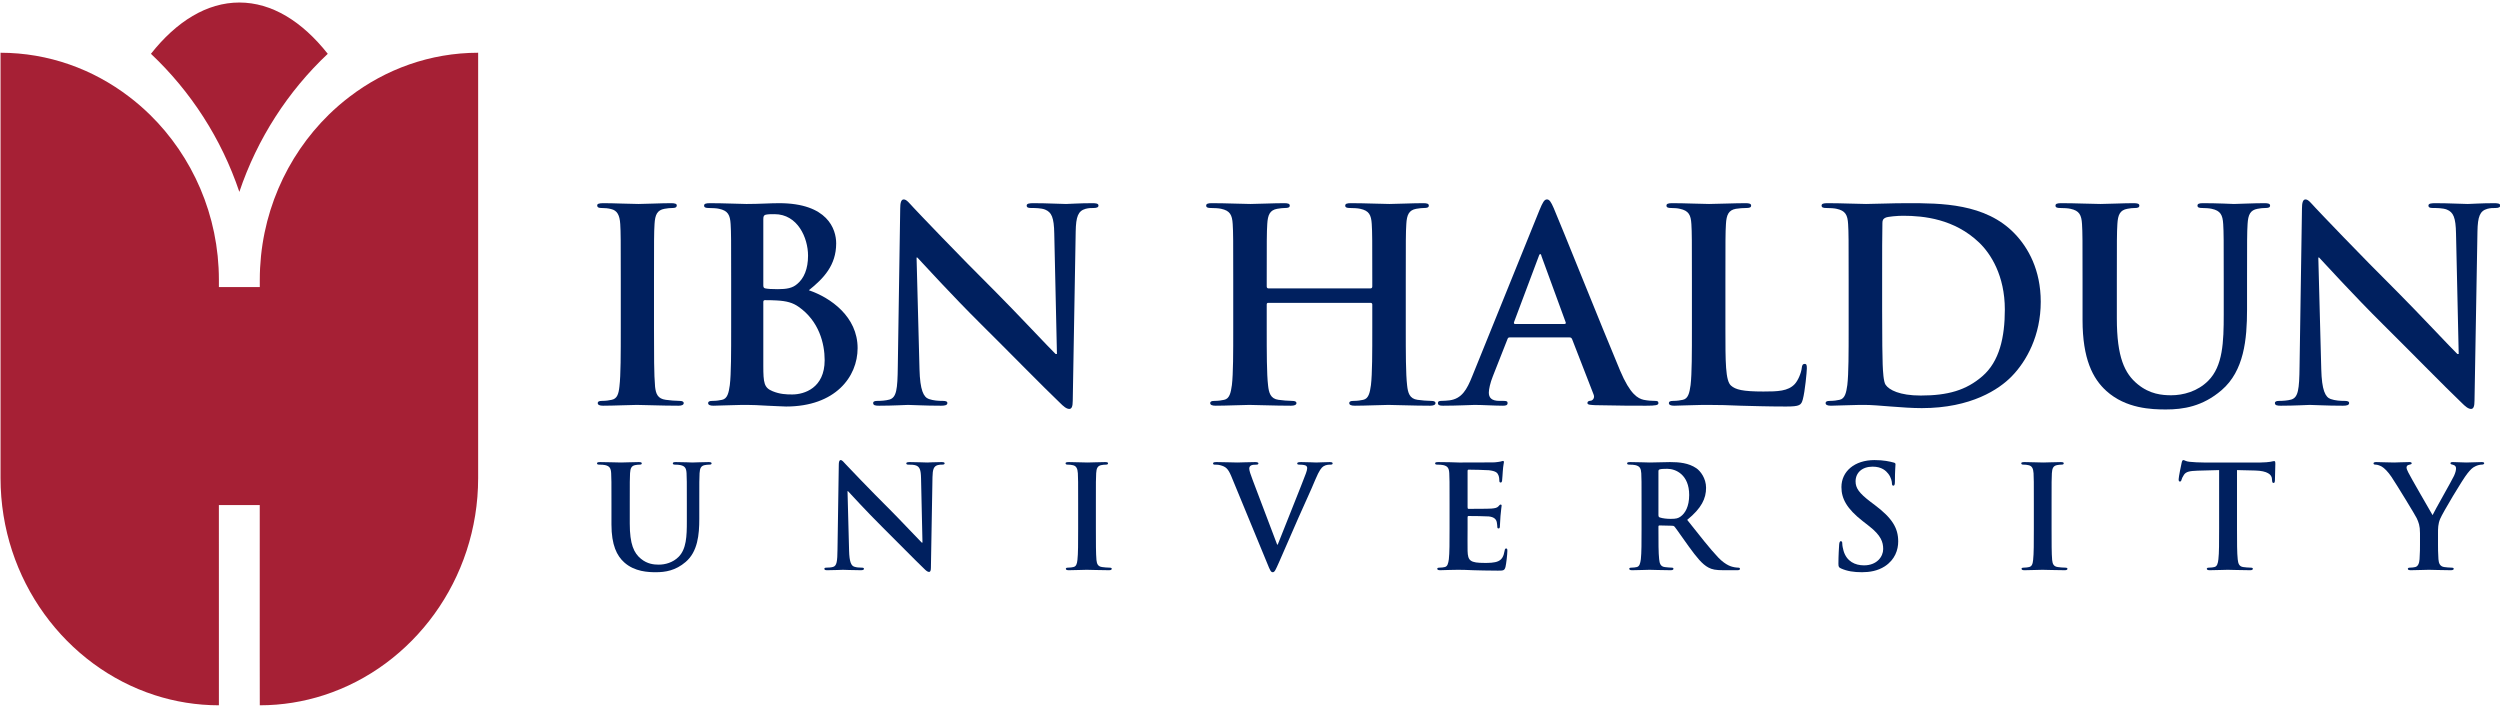 <?xml version="1.0" encoding="UTF-8"?>
<svg width="520px" height="147px" viewBox="0 0 520 147" version="1.1" xmlns="http://www.w3.org/2000/svg" xmlns:xlink="http://www.w3.org/1999/xlink">
    <!-- Generator: Sketch 59 (86127) - https://sketch.com -->
    <title>Group 2</title>
    <desc>Created with Sketch.</desc>
    <g id="Page-1" stroke="none" stroke-width="1" fill="none" fill-rule="evenodd">
        <g id="ihu-logo" transform="translate(-1045, -566)">
            <g id="Group-2" transform="translate(1045.112, 566.525)">
                <path d="M49.672,39.386 C53.408,28.28 59.812,18.433 68.061,10.667 C62.741,3.927 56.427,0 49.672,0 C42.917,0 36.602,3.927 31.282,10.667 C39.532,18.433 45.935,28.28 49.672,39.386" id="Fill-509" fill="#A62035"></path>
                <path d="M72.587,19.604 C71.065,20.76 69.619,22.016 68.252,23.35 C59.448,31.987 53.924,44.214 53.924,57.709 L53.924,59.189 L45.418,59.189 C45.419,58.661 45.419,58.165 45.419,57.709 C45.419,44.214 39.895,31.987 31.091,23.35 C29.724,22.016 28.278,20.76 26.756,19.604 C19.241,13.857 9.983,10.456 1.13686838e-13,10.445 L1.13686838e-13,98.912 C1.13686838e-13,120.065 13.562,138.084 32.069,144.064 C36.293,145.432 40.784,146.176 45.419,146.176 L45.419,145.854 C45.419,139.532 45.416,122.349 45.415,104.527 L53.916,104.527 C53.914,117.197 53.913,129.134 53.913,135.405 C53.913,140.774 53.913,144.731 53.924,145.854 L53.924,146.176 C58.56,146.176 63.05,145.432 67.274,144.064 C85.781,138.084 99.343,120.065 99.343,98.912 L99.343,10.445 C89.36,10.456 80.102,13.857 72.587,19.604" id="Fill-510" fill="#A62035"></path>
                <path d="M129.01,57.895 C129.01,49.426 129.01,47.865 128.898,46.081 C128.786,44.187 128.229,43.239 127.003,42.961 C126.39,42.794 125.665,42.738 124.997,42.738 C124.439,42.738 124.106,42.626 124.106,42.181 C124.106,41.847 124.551,41.735 125.444,41.735 C127.561,41.735 131.071,41.902 132.687,41.902 C134.08,41.902 137.368,41.735 139.486,41.735 C140.21,41.735 140.656,41.847 140.656,42.181 C140.656,42.626 140.323,42.738 139.764,42.738 C139.206,42.738 138.761,42.794 138.092,42.906 C136.587,43.184 136.143,44.132 136.031,46.081 C135.919,47.865 135.919,49.426 135.919,57.895 L135.919,67.703 C135.919,73.108 135.919,77.511 136.143,79.907 C136.31,81.411 136.699,82.415 138.371,82.637 C139.152,82.749 140.377,82.86 141.213,82.86 C141.826,82.86 142.105,83.028 142.105,83.307 C142.105,83.696 141.658,83.863 141.045,83.863 C137.368,83.863 133.858,83.696 132.353,83.696 C131.071,83.696 127.561,83.863 125.331,83.863 C124.607,83.863 124.217,83.696 124.217,83.307 C124.217,83.028 124.439,82.86 125.109,82.86 C125.945,82.86 126.613,82.749 127.114,82.637 C128.229,82.415 128.564,81.467 128.73,79.852 C129.01,77.511 129.01,73.108 129.01,67.703 L129.01,57.895 Z" id="Fill-511" fill="#00205F"></path>
                <path d="M166.012,63.301 C164.841,62.466 163.56,62.075 161.386,61.965 C160.383,61.908 159.825,61.908 158.991,61.908 C158.768,61.908 158.656,62.02 158.656,62.298 L158.656,75.505 C158.656,79.183 158.823,80.131 160.607,80.855 C162.111,81.468 163.392,81.523 164.674,81.523 C167.182,81.523 171.417,80.186 171.417,74.39 C171.417,70.935 170.246,66.255 166.012,63.301 L166.012,63.301 Z M158.656,58.843 C158.656,59.29 158.823,59.401 159.046,59.456 C159.547,59.568 160.383,59.623 161.664,59.623 C163.503,59.623 164.73,59.401 165.677,58.565 C167.126,57.394 167.962,55.388 167.962,52.658 C167.962,48.924 165.788,44.021 160.996,44.021 C160.216,44.021 159.715,44.021 159.158,44.133 C158.768,44.243 158.656,44.466 158.656,45.079 L158.656,58.843 Z M151.969,57.896 C151.969,49.426 151.969,47.865 151.858,46.082 C151.746,44.188 151.3,43.296 149.461,42.906 C149.016,42.795 148.068,42.739 147.288,42.739 C146.675,42.739 146.34,42.627 146.34,42.237 C146.34,41.847 146.731,41.736 147.567,41.736 C150.52,41.736 154.031,41.903 155.145,41.903 C157.876,41.903 160.048,41.736 161.944,41.736 C172.031,41.736 173.813,47.141 173.813,50.094 C173.813,54.664 171.195,57.394 168.129,59.846 C172.699,61.407 178.271,65.363 178.271,71.883 C178.271,77.845 173.646,84.031 163.392,84.031 C162.724,84.031 161.108,83.92 159.492,83.863 C157.82,83.752 156.149,83.697 155.313,83.697 C154.699,83.697 153.474,83.697 152.136,83.752 C150.855,83.752 149.406,83.863 148.291,83.863 C147.567,83.863 147.177,83.697 147.177,83.307 C147.177,83.029 147.399,82.861 148.068,82.861 C148.905,82.861 149.573,82.749 150.074,82.638 C151.188,82.416 151.466,81.19 151.69,79.572 C151.969,77.232 151.969,72.831 151.969,67.704 L151.969,57.896 Z" id="Fill-512" fill="#00205F"></path>
                <path d="M191.145,76.285 C191.257,80.632 191.982,82.081 193.096,82.471 C194.043,82.805 195.102,82.861 195.993,82.861 C196.606,82.861 196.941,82.972 196.941,83.306 C196.941,83.751 196.439,83.864 195.66,83.864 C192.037,83.864 189.808,83.697 188.749,83.697 C188.247,83.697 185.628,83.864 182.731,83.864 C182.006,83.864 181.505,83.808 181.505,83.306 C181.505,82.972 181.838,82.861 182.397,82.861 C183.122,82.861 184.124,82.805 184.904,82.582 C186.353,82.136 186.576,80.519 186.631,75.672 L187.132,42.849 C187.132,41.736 187.3,40.956 187.857,40.956 C188.47,40.956 188.971,41.681 189.919,42.682 C190.587,43.407 199.058,52.324 207.194,60.404 C210.983,64.194 218.506,72.218 219.454,73.109 L219.732,73.109 L219.175,48.089 C219.12,44.688 218.618,43.63 217.28,43.072 C216.445,42.739 215.108,42.739 214.327,42.739 C213.659,42.739 213.435,42.572 213.435,42.236 C213.435,41.791 214.048,41.736 214.884,41.736 C217.783,41.736 220.457,41.903 221.627,41.903 C222.241,41.903 224.358,41.736 227.088,41.736 C227.813,41.736 228.371,41.791 228.371,42.236 C228.371,42.572 228.036,42.739 227.367,42.739 C226.81,42.739 226.364,42.739 225.696,42.907 C224.135,43.35 223.69,44.522 223.633,47.642 L223.02,82.805 C223.02,84.031 222.797,84.532 222.295,84.532 C221.683,84.532 221.014,83.919 220.402,83.306 C216.89,79.963 209.757,72.663 203.962,66.924 C197.888,60.906 191.702,54.106 190.699,53.047 L190.533,53.047 L191.145,76.285 Z" id="Fill-513" fill="#00205F"></path>
                <path d="M284.988,59.456 C285.156,59.456 285.323,59.345 285.323,59.066 L285.323,57.895 C285.323,49.426 285.323,47.865 285.212,46.081 C285.099,44.187 284.655,43.296 282.816,42.906 C282.37,42.794 281.422,42.738 280.642,42.738 C280.029,42.738 279.694,42.626 279.694,42.237 C279.694,41.847 280.084,41.735 280.865,41.735 C283.874,41.735 287.385,41.902 288.889,41.902 C290.227,41.902 293.737,41.735 295.911,41.735 C296.69,41.735 297.082,41.847 297.082,42.237 C297.082,42.626 296.747,42.738 296.078,42.738 C295.633,42.738 295.131,42.794 294.462,42.906 C292.958,43.185 292.511,44.132 292.401,46.081 C292.289,47.865 292.289,49.426 292.289,57.895 L292.289,67.704 C292.289,72.831 292.289,77.232 292.567,79.629 C292.734,81.189 293.069,82.415 294.741,82.638 C295.521,82.749 296.747,82.861 297.583,82.861 C298.196,82.861 298.474,83.029 298.474,83.307 C298.474,83.697 298.028,83.863 297.36,83.863 C293.737,83.863 290.227,83.697 288.667,83.697 C287.385,83.697 283.874,83.863 281.701,83.863 C280.921,83.863 280.53,83.697 280.53,83.307 C280.53,83.029 280.754,82.861 281.422,82.861 C282.258,82.861 282.927,82.749 283.428,82.638 C284.544,82.415 284.822,81.189 285.045,79.572 C285.323,77.232 285.323,72.831 285.323,67.704 L285.323,62.799 C285.323,62.578 285.156,62.466 284.988,62.466 L263.701,62.466 C263.534,62.466 263.366,62.521 263.366,62.799 L263.366,67.704 C263.366,72.831 263.366,77.232 263.646,79.629 C263.812,81.189 264.147,82.415 265.818,82.638 C266.599,82.749 267.825,82.861 268.662,82.861 C269.273,82.861 269.552,83.029 269.552,83.307 C269.552,83.697 269.106,83.863 268.438,83.863 C264.815,83.863 261.305,83.697 259.745,83.697 C258.463,83.697 254.952,83.863 252.723,83.863 C251.999,83.863 251.609,83.697 251.609,83.307 C251.609,83.029 251.831,82.861 252.501,82.861 C253.337,82.861 254.005,82.749 254.506,82.638 C255.621,82.415 255.899,81.189 256.122,79.572 C256.401,77.232 256.401,72.831 256.401,67.704 L256.401,57.895 C256.401,49.426 256.401,47.865 256.29,46.081 C256.178,44.187 255.732,43.296 253.893,42.906 C253.448,42.794 252.501,42.738 251.72,42.738 C251.107,42.738 250.773,42.626 250.773,42.237 C250.773,41.847 251.163,41.735 251.942,41.735 C254.952,41.735 258.463,41.902 259.967,41.902 C261.305,41.902 264.815,41.735 266.989,41.735 C267.769,41.735 268.159,41.847 268.159,42.237 C268.159,42.626 267.825,42.738 267.156,42.738 C266.711,42.738 266.21,42.794 265.54,42.906 C264.036,43.185 263.59,44.132 263.478,46.081 C263.366,47.865 263.366,49.426 263.366,57.895 L263.366,59.066 C263.366,59.345 263.534,59.456 263.701,59.456 L284.988,59.456 Z" id="Fill-514" fill="#00205F"></path>
                <path d="M325.28,66.867 C325.558,66.867 325.615,66.7 325.558,66.534 L320.543,52.825 C320.487,52.601 320.431,52.323 320.264,52.323 C320.097,52.323 319.986,52.601 319.929,52.825 L314.803,66.477 C314.747,66.7 314.803,66.867 315.027,66.867 L325.28,66.867 Z M313.911,69.654 C313.633,69.654 313.521,69.765 313.41,70.1 L310.401,77.735 C309.843,79.127 309.565,80.465 309.565,81.133 C309.565,82.136 310.066,82.861 311.794,82.861 L312.63,82.861 C313.298,82.861 313.466,82.972 313.466,83.307 C313.466,83.752 313.132,83.863 312.518,83.863 C310.736,83.863 308.339,83.697 306.611,83.697 C305.999,83.697 302.933,83.863 300.036,83.863 C299.312,83.863 298.977,83.752 298.977,83.307 C298.977,82.972 299.2,82.861 299.645,82.861 C300.148,82.861 300.927,82.805 301.373,82.749 C303.936,82.415 304.996,80.52 306.11,77.735 L320.097,43.184 C320.765,41.569 321.1,40.955 321.657,40.955 C322.16,40.955 322.493,41.457 323.051,42.738 C324.388,45.803 333.304,68.093 336.871,76.564 C338.988,81.579 340.603,82.359 341.774,82.638 C342.611,82.805 343.447,82.861 344.115,82.861 C344.561,82.861 344.84,82.917 344.84,83.307 C344.84,83.752 344.339,83.863 342.276,83.863 C340.27,83.863 336.202,83.863 331.743,83.752 C330.741,83.697 330.072,83.697 330.072,83.307 C330.072,82.972 330.296,82.861 330.852,82.805 C331.242,82.694 331.634,82.192 331.353,81.523 L326.895,70.044 C326.784,69.765 326.618,69.654 326.338,69.654 L313.911,69.654 Z" id="Fill-515" fill="#00205F"></path>
                <path d="M358.773,67.703 C358.773,74.836 358.773,78.681 359.942,79.683 C360.89,80.519 362.339,80.91 366.685,80.91 C369.639,80.91 371.813,80.854 373.206,79.35 C373.875,78.625 374.543,77.065 374.655,76.005 C374.711,75.504 374.821,75.17 375.267,75.17 C375.658,75.17 375.713,75.449 375.713,76.117 C375.713,76.73 375.324,80.91 374.877,82.525 C374.543,83.751 374.264,84.031 371.367,84.031 C367.355,84.031 364.457,83.919 361.95,83.863 C359.441,83.751 357.435,83.696 355.15,83.696 C354.539,83.696 353.312,83.696 351.974,83.751 C350.692,83.751 349.243,83.863 348.128,83.863 C347.405,83.863 347.014,83.696 347.014,83.307 C347.014,83.028 347.237,82.86 347.907,82.86 C348.742,82.86 349.411,82.748 349.913,82.637 C351.027,82.415 351.305,81.189 351.528,79.572 C351.806,77.231 351.806,72.83 351.806,67.703 L351.806,57.895 C351.806,49.426 351.806,47.865 351.695,46.081 C351.585,44.187 351.138,43.295 349.299,42.906 C348.853,42.794 348.185,42.738 347.46,42.738 C346.847,42.738 346.512,42.626 346.512,42.236 C346.512,41.847 346.903,41.735 347.739,41.735 C350.359,41.735 353.869,41.902 355.373,41.902 C356.71,41.902 360.779,41.735 362.953,41.735 C363.732,41.735 364.122,41.847 364.122,42.236 C364.122,42.626 363.789,42.738 363.119,42.738 C362.506,42.738 361.615,42.794 360.947,42.906 C359.441,43.184 358.996,44.132 358.884,46.081 C358.773,47.865 358.773,49.426 358.773,57.895 L358.773,67.703 Z" id="Fill-516" fill="#00205F"></path>
                <path d="M391.373,64.025 C391.373,69.932 391.429,74.223 391.484,75.282 C391.54,76.675 391.651,78.904 392.098,79.517 C392.822,80.576 394.995,81.746 399.397,81.746 C405.081,81.746 408.871,80.631 412.214,77.734 C415.78,74.669 416.894,69.599 416.894,63.858 C416.894,56.78 413.941,52.211 411.546,49.927 C406.419,45.023 400.066,44.354 395.72,44.354 C394.604,44.354 392.543,44.522 392.098,44.745 C391.597,44.967 391.429,45.246 391.429,45.859 C391.373,47.754 391.373,52.601 391.373,57.004 L391.373,64.025 Z M384.407,57.895 C384.407,49.426 384.407,47.865 384.295,46.081 C384.185,44.187 383.738,43.296 381.899,42.906 C381.453,42.794 380.507,42.738 379.726,42.738 C379.113,42.738 378.779,42.626 378.779,42.236 C378.779,41.847 379.169,41.735 380.006,41.735 C382.959,41.735 386.469,41.902 388.029,41.902 C389.757,41.902 393.268,41.735 396.612,41.735 C403.577,41.735 412.884,41.735 418.957,48.088 C421.744,50.985 424.362,55.611 424.362,62.242 C424.362,69.264 421.409,74.613 418.289,77.79 C415.726,80.408 409.93,84.364 399.62,84.364 C397.614,84.364 395.329,84.198 393.212,84.031 C391.095,83.863 389.144,83.696 387.75,83.696 C387.139,83.696 385.912,83.696 384.575,83.752 C383.292,83.752 381.844,83.863 380.728,83.863 C380.006,83.863 379.614,83.696 379.614,83.307 C379.614,83.028 379.838,82.86 380.507,82.86 C381.342,82.86 382.012,82.749 382.513,82.637 C383.627,82.415 383.905,81.189 384.129,79.572 C384.407,77.232 384.407,72.83 384.407,67.703 L384.407,57.895 Z" id="Fill-517" fill="#00205F"></path>
                <path d="M433.058,57.895 C433.058,49.426 433.058,47.865 432.947,46.081 C432.834,44.187 432.388,43.295 430.549,42.906 C430.104,42.794 429.157,42.738 428.377,42.738 C427.764,42.738 427.429,42.626 427.429,42.236 C427.429,41.847 427.819,41.735 428.656,41.735 C431.609,41.735 435.12,41.902 436.791,41.902 C438.128,41.902 441.64,41.735 443.646,41.735 C444.482,41.735 444.871,41.847 444.871,42.236 C444.871,42.626 444.537,42.738 443.98,42.738 C443.368,42.738 443.033,42.794 442.365,42.906 C440.859,43.184 440.413,44.132 440.302,46.081 C440.191,47.865 440.191,49.426 440.191,57.895 L440.191,65.697 C440.191,73.778 441.807,77.176 444.537,79.405 C447.045,81.467 449.608,81.69 451.503,81.69 C453.955,81.69 456.963,80.91 459.193,78.681 C462.257,75.616 462.425,70.601 462.425,64.861 L462.425,57.895 C462.425,49.426 462.425,47.865 462.314,46.081 C462.203,44.187 461.756,43.295 459.917,42.906 C459.472,42.794 458.525,42.738 457.912,42.738 C457.298,42.738 456.963,42.626 456.963,42.236 C456.963,41.847 457.354,41.735 458.134,41.735 C460.977,41.735 464.487,41.902 464.543,41.902 C465.211,41.902 468.722,41.735 470.896,41.735 C471.676,41.735 472.066,41.847 472.066,42.236 C472.066,42.626 471.731,42.738 471.063,42.738 C470.45,42.738 470.116,42.794 469.447,42.906 C467.942,43.184 467.496,44.132 467.385,46.081 C467.273,47.865 467.273,49.426 467.273,57.895 L467.273,63.858 C467.273,70.043 466.661,76.619 461.979,80.631 C458.023,84.031 454.01,84.644 450.389,84.644 C447.435,84.644 442.085,84.476 438.017,80.798 C435.175,78.236 433.058,74.111 433.058,66.032 L433.058,57.895 Z" id="Fill-518" fill="#00205F"></path>
                <path d="M482.711,76.285 C482.822,80.632 483.546,82.081 484.661,82.471 C485.607,82.805 486.667,82.861 487.559,82.861 C488.172,82.861 488.506,82.972 488.506,83.306 C488.506,83.751 488.005,83.864 487.224,83.864 C483.603,83.864 481.373,83.697 480.315,83.697 C479.813,83.697 477.193,83.864 474.296,83.864 C473.571,83.864 473.069,83.808 473.069,83.306 C473.069,82.972 473.404,82.861 473.962,82.861 C474.686,82.861 475.69,82.805 476.469,82.582 C477.918,82.136 478.142,80.519 478.196,75.672 L478.698,42.849 C478.698,41.736 478.865,40.956 479.423,40.956 C480.036,40.956 480.537,41.681 481.484,42.682 C482.153,43.407 490.623,52.324 498.759,60.404 C502.549,64.194 510.071,72.218 511.02,73.109 L511.298,73.109 L510.741,48.089 C510.685,44.688 510.184,43.63 508.846,43.072 C508.01,42.739 506.673,42.739 505.893,42.739 C505.224,42.739 505.001,42.572 505.001,42.236 C505.001,41.791 505.614,41.736 506.45,41.736 C509.347,41.736 512.023,41.903 513.193,41.903 C513.806,41.903 515.924,41.736 518.653,41.736 C519.378,41.736 519.935,41.791 519.935,42.236 C519.935,42.572 519.602,42.739 518.932,42.739 C518.375,42.739 517.929,42.739 517.261,42.907 C515.7,43.35 515.254,44.522 515.199,47.642 L514.586,82.805 C514.586,84.031 514.362,84.532 513.861,84.532 C513.248,84.532 512.58,83.919 511.967,83.306 C508.456,79.963 501.323,72.663 495.527,66.924 C489.454,60.906 483.268,54.106 482.265,53.047 L482.098,53.047 L482.711,76.285 Z" id="Fill-519" fill="#00205F"></path>
                <path d="M127.071,104.215 C127.071,99.692 127.071,98.86 127.01,97.907 C126.952,96.896 126.714,96.421 125.732,96.211 C125.494,96.152 124.988,96.122 124.571,96.122 C124.244,96.122 124.065,96.063 124.065,95.855 C124.065,95.646 124.274,95.587 124.72,95.587 C126.298,95.587 128.172,95.676 129.064,95.676 C129.778,95.676 131.653,95.587 132.723,95.587 C133.17,95.587 133.378,95.646 133.378,95.855 C133.378,96.063 133.2,96.122 132.903,96.122 C132.574,96.122 132.396,96.152 132.039,96.211 C131.235,96.36 130.999,96.867 130.938,97.907 C130.88,98.86 130.88,99.692 130.88,104.215 L130.88,108.381 C130.88,112.694 131.742,114.509 133.2,115.699 C134.539,116.801 135.908,116.92 136.92,116.92 C138.228,116.92 139.835,116.503 141.025,115.313 C142.661,113.677 142.751,110.998 142.751,107.935 L142.751,104.215 C142.751,99.692 142.751,98.86 142.691,97.907 C142.632,96.896 142.393,96.421 141.412,96.211 C141.174,96.152 140.668,96.122 140.341,96.122 C140.013,96.122 139.835,96.063 139.835,95.855 C139.835,95.646 140.044,95.587 140.46,95.587 C141.977,95.587 143.851,95.676 143.882,95.676 C144.238,95.676 146.113,95.587 147.273,95.587 C147.69,95.587 147.898,95.646 147.898,95.855 C147.898,96.063 147.719,96.122 147.362,96.122 C147.035,96.122 146.856,96.152 146.5,96.211 C145.696,96.36 145.458,96.867 145.398,97.907 C145.34,98.86 145.34,99.692 145.34,104.215 L145.34,107.399 C145.34,110.701 145.011,114.213 142.512,116.355 C140.4,118.169 138.259,118.496 136.324,118.496 C134.747,118.496 131.891,118.407 129.718,116.444 C128.202,115.075 127.071,112.874 127.071,108.559 L127.071,104.215 Z" id="Fill-520" fill="#00205F"></path>
                <path d="M176.499,114.034 C176.558,116.356 176.945,117.129 177.541,117.337 C178.046,117.514 178.611,117.544 179.088,117.544 C179.415,117.544 179.593,117.603 179.593,117.784 C179.593,118.022 179.326,118.079 178.908,118.079 C176.976,118.079 175.784,117.992 175.22,117.992 C174.952,117.992 173.554,118.079 172.006,118.079 C171.619,118.079 171.352,118.05 171.352,117.784 C171.352,117.603 171.53,117.544 171.828,117.544 C172.215,117.544 172.75,117.514 173.167,117.395 C173.94,117.157 174.06,116.294 174.089,113.707 L174.356,96.183 C174.356,95.587 174.445,95.171 174.743,95.171 C175.071,95.171 175.338,95.556 175.845,96.093 C176.201,96.48 180.724,101.24 185.067,105.555 C187.091,107.578 191.107,111.862 191.613,112.338 L191.763,112.338 L191.465,98.98 C191.435,97.163 191.167,96.599 190.453,96.302 C190.007,96.123 189.293,96.123 188.876,96.123 C188.52,96.123 188.4,96.034 188.4,95.856 C188.4,95.617 188.728,95.587 189.174,95.587 C190.721,95.587 192.149,95.677 192.774,95.677 C193.102,95.677 194.232,95.587 195.689,95.587 C196.076,95.587 196.374,95.617 196.374,95.856 C196.374,96.034 196.195,96.123 195.838,96.123 C195.541,96.123 195.303,96.123 194.945,96.212 C194.113,96.45 193.875,97.076 193.845,98.742 L193.518,117.514 C193.518,118.169 193.398,118.438 193.131,118.438 C192.804,118.438 192.446,118.111 192.119,117.784 C190.245,115.998 186.437,112.1 183.343,109.035 C180.1,105.823 176.796,102.192 176.261,101.626 L176.172,101.626 L176.499,114.034 Z" id="Fill-521" fill="#00205F"></path>
                <path d="M224.142,104.215 C224.142,99.692 224.142,98.86 224.083,97.907 C224.023,96.896 223.726,96.39 223.072,96.241 C222.745,96.152 222.357,96.122 221.999,96.122 C221.703,96.122 221.525,96.063 221.525,95.825 C221.525,95.646 221.762,95.587 222.238,95.587 C223.369,95.587 225.243,95.676 226.107,95.676 C226.85,95.676 228.605,95.587 229.736,95.587 C230.123,95.587 230.362,95.646 230.362,95.825 C230.362,96.063 230.182,96.122 229.885,96.122 C229.587,96.122 229.35,96.152 228.993,96.211 C228.189,96.36 227.951,96.867 227.892,97.907 C227.831,98.86 227.831,99.692 227.831,104.215 L227.831,109.451 C227.831,112.337 227.831,114.688 227.951,115.967 C228.039,116.771 228.249,117.306 229.142,117.425 C229.558,117.486 230.212,117.545 230.659,117.545 C230.986,117.545 231.135,117.633 231.135,117.783 C231.135,117.991 230.897,118.08 230.57,118.08 C228.605,118.08 226.731,117.991 225.927,117.991 C225.243,117.991 223.369,118.08 222.179,118.08 C221.791,118.08 221.583,117.991 221.583,117.783 C221.583,117.633 221.703,117.545 222.06,117.545 C222.506,117.545 222.864,117.486 223.13,117.425 C223.726,117.306 223.904,116.801 223.995,115.938 C224.142,114.688 224.142,112.337 224.142,109.451 L224.142,104.215 Z" id="Fill-522" fill="#00205F"></path>
                <path d="M255.984,98.503 C255.299,96.867 254.796,96.54 253.722,96.241 C253.276,96.123 252.802,96.123 252.564,96.123 C252.296,96.123 252.207,96.033 252.207,95.856 C252.207,95.617 252.534,95.587 252.98,95.587 C254.556,95.587 256.253,95.676 257.293,95.676 C258.038,95.676 259.466,95.587 260.954,95.587 C261.31,95.587 261.637,95.646 261.637,95.856 C261.637,96.064 261.459,96.123 261.192,96.123 C260.714,96.123 260.269,96.152 260.031,96.331 C259.822,96.48 259.733,96.688 259.733,96.956 C259.733,97.342 260.002,98.176 260.418,99.246 L265.536,112.755 L265.654,112.755 C266.935,109.482 270.801,99.901 271.517,97.938 C271.664,97.55 271.784,97.104 271.784,96.837 C271.784,96.599 271.664,96.36 271.397,96.272 C271.041,96.152 270.594,96.123 270.207,96.123 C269.94,96.123 269.702,96.092 269.702,95.884 C269.702,95.646 269.969,95.587 270.534,95.587 C272.022,95.587 273.272,95.676 273.659,95.676 C274.164,95.676 275.562,95.587 276.455,95.587 C276.841,95.587 277.08,95.646 277.08,95.856 C277.08,96.064 276.901,96.123 276.603,96.123 C276.305,96.123 275.682,96.123 275.146,96.48 C274.759,96.748 274.312,97.253 273.51,99.157 C272.349,101.954 271.546,103.561 269.94,107.22 C268.036,111.564 266.635,114.807 265.981,116.295 C265.209,118.022 265.031,118.497 264.613,118.497 C264.226,118.497 264.048,118.08 263.483,116.683 L255.984,98.503 Z" id="Fill-523" fill="#00205F"></path>
                <path d="M301.396,104.215 C301.396,99.692 301.396,98.86 301.337,97.907 C301.278,96.896 301.04,96.421 300.057,96.211 C299.82,96.152 299.314,96.122 298.898,96.122 C298.571,96.122 298.391,96.063 298.391,95.855 C298.391,95.646 298.599,95.587 299.045,95.587 C299.849,95.587 300.712,95.617 301.457,95.617 C302.23,95.646 302.915,95.676 303.331,95.676 C304.283,95.676 310.204,95.676 310.769,95.646 C311.334,95.587 311.809,95.528 312.047,95.467 C312.197,95.438 312.375,95.348 312.524,95.348 C312.673,95.348 312.704,95.467 312.704,95.617 C312.704,95.825 312.554,96.182 312.465,97.55 C312.435,97.848 312.375,99.157 312.316,99.514 C312.286,99.663 312.227,99.841 312.019,99.841 C311.809,99.841 311.75,99.692 311.75,99.425 C311.75,99.217 311.72,98.711 311.573,98.353 C311.363,97.818 311.066,97.461 309.579,97.283 C309.073,97.223 305.949,97.164 305.354,97.164 C305.205,97.164 305.145,97.253 305.145,97.461 L305.145,104.988 C305.145,105.197 305.175,105.316 305.354,105.316 C306.008,105.316 309.43,105.316 310.115,105.257 C310.828,105.197 311.274,105.108 311.542,104.811 C311.75,104.572 311.87,104.423 312.019,104.423 C312.138,104.423 312.227,104.484 312.227,104.661 C312.227,104.84 312.108,105.316 311.989,106.834 C311.959,107.428 311.87,108.619 311.87,108.827 C311.87,109.065 311.87,109.393 311.601,109.393 C311.393,109.393 311.334,109.274 311.334,109.124 C311.304,108.827 311.304,108.44 311.215,108.054 C311.066,107.458 310.65,107.012 309.549,106.893 C308.984,106.834 306.038,106.804 305.324,106.804 C305.175,106.804 305.145,106.923 305.145,107.101 L305.145,109.451 C305.145,110.463 305.116,113.201 305.145,114.063 C305.205,116.117 305.681,116.563 308.715,116.563 C309.489,116.563 310.739,116.563 311.512,116.206 C312.286,115.848 312.643,115.224 312.851,114.005 C312.912,113.677 312.97,113.558 313.178,113.558 C313.417,113.558 313.417,113.795 313.417,114.093 C313.417,114.778 313.178,116.801 313.031,117.395 C312.821,118.169 312.554,118.169 311.423,118.169 C309.192,118.169 307.555,118.11 306.276,118.08 C304.997,118.021 304.075,117.991 303.181,117.991 C302.854,117.991 302.2,117.991 301.486,118.021 C300.802,118.021 300.028,118.08 299.433,118.08 C299.045,118.08 298.837,117.991 298.837,117.783 C298.837,117.633 298.957,117.545 299.314,117.545 C299.76,117.545 300.118,117.486 300.384,117.425 C300.98,117.306 301.129,116.652 301.248,115.79 C301.396,114.54 301.396,112.189 301.396,109.451 L301.396,104.215 Z" id="Fill-524" fill="#00205F"></path>
                <path d="M344.843,106.566 C344.843,106.893 344.903,107.012 345.111,107.101 C345.736,107.31 346.628,107.399 347.372,107.399 C348.562,107.399 348.948,107.281 349.485,106.893 C350.377,106.239 351.239,104.87 351.239,102.43 C351.239,98.206 348.443,96.986 346.688,96.986 C345.944,96.986 345.408,97.015 345.111,97.104 C344.903,97.164 344.843,97.283 344.843,97.522 L344.843,106.566 Z M341.331,104.215 C341.331,99.692 341.331,98.86 341.273,97.907 C341.212,96.896 340.975,96.421 339.992,96.212 C339.755,96.152 339.249,96.123 338.833,96.123 C338.506,96.123 338.326,96.064 338.326,95.856 C338.326,95.646 338.534,95.587 338.981,95.587 C340.558,95.587 342.433,95.676 343.058,95.676 C344.07,95.676 346.33,95.587 347.253,95.587 C349.127,95.587 351.12,95.765 352.728,96.867 C353.56,97.432 354.751,98.949 354.751,100.942 C354.751,103.145 353.828,105.167 350.823,107.608 C353.471,110.94 355.525,113.587 357.28,115.433 C358.946,117.158 360.165,117.367 360.612,117.456 C360.939,117.515 361.207,117.545 361.446,117.545 C361.683,117.545 361.802,117.634 361.802,117.783 C361.802,118.022 361.594,118.08 361.237,118.08 L358.41,118.08 C356.744,118.08 355.999,117.932 355.226,117.515 C353.947,116.831 352.817,115.433 351.151,113.141 C349.96,111.505 348.592,109.482 348.204,109.036 C348.056,108.858 347.877,108.828 347.669,108.828 L345.08,108.767 C344.932,108.767 344.843,108.828 344.843,109.005 L344.843,109.423 C344.843,112.19 344.843,114.54 344.991,115.79 C345.08,116.652 345.259,117.307 346.152,117.426 C346.598,117.486 347.253,117.545 347.61,117.545 C347.848,117.545 347.967,117.634 347.967,117.783 C347.967,117.991 347.758,118.08 347.372,118.08 C345.646,118.08 343.445,117.991 342.998,117.991 C342.433,117.991 340.558,118.08 339.368,118.08 C338.981,118.08 338.773,117.991 338.773,117.783 C338.773,117.634 338.892,117.545 339.249,117.545 C339.696,117.545 340.053,117.486 340.32,117.426 C340.915,117.307 341.065,116.652 341.184,115.79 C341.331,114.54 341.331,112.19 341.331,109.452 L341.331,104.215 Z" id="Fill-525" fill="#00205F"></path>
                <path d="M382.844,117.723 C382.367,117.515 382.279,117.367 382.279,116.711 C382.279,115.075 382.398,113.29 382.428,112.814 C382.458,112.368 382.547,112.04 382.785,112.04 C383.052,112.04 383.082,112.308 383.082,112.547 C383.082,112.933 383.201,113.558 383.351,114.063 C384.005,116.265 385.76,117.068 387.605,117.068 C390.282,117.068 391.591,115.253 391.591,113.678 C391.591,112.22 391.145,110.85 388.676,108.916 L387.307,107.846 C384.033,105.286 382.905,103.204 382.905,100.794 C382.905,97.521 385.641,95.171 389.777,95.171 C391.71,95.171 392.96,95.468 393.734,95.676 C394.001,95.736 394.15,95.825 394.15,96.033 C394.15,96.421 394.031,97.283 394.031,99.603 C394.031,100.258 393.942,100.496 393.703,100.496 C393.495,100.496 393.407,100.318 393.407,99.961 C393.407,99.692 393.257,98.771 392.633,97.997 C392.187,97.432 391.323,96.539 389.39,96.539 C387.188,96.539 385.849,97.818 385.849,99.603 C385.849,100.973 386.533,102.014 389.003,103.888 L389.836,104.513 C393.436,107.22 394.715,109.274 394.715,112.1 C394.715,113.826 394.061,115.879 391.918,117.277 C390.431,118.229 388.765,118.496 387.188,118.496 C385.463,118.496 384.124,118.288 382.844,117.723" id="Fill-526" fill="#00205F"></path>
                <path d="M422.927,104.215 C422.927,99.692 422.927,98.86 422.868,97.907 C422.808,96.896 422.511,96.39 421.857,96.241 C421.53,96.152 421.142,96.122 420.786,96.122 C420.488,96.122 420.31,96.063 420.31,95.825 C420.31,95.646 420.548,95.587 421.024,95.587 C422.154,95.587 424.03,95.676 424.892,95.676 C425.635,95.676 427.392,95.587 428.522,95.587 C428.908,95.587 429.147,95.646 429.147,95.825 C429.147,96.063 428.968,96.122 428.67,96.122 C428.373,96.122 428.135,96.152 427.778,96.211 C426.974,96.36 426.736,96.867 426.677,97.907 C426.616,98.86 426.616,99.692 426.616,104.215 L426.616,109.451 C426.616,112.337 426.616,114.688 426.736,115.967 C426.826,116.771 427.034,117.306 427.927,117.425 C428.343,117.486 428.997,117.545 429.444,117.545 C429.771,117.545 429.92,117.633 429.92,117.783 C429.92,117.991 429.682,118.08 429.355,118.08 C427.392,118.08 425.516,117.991 424.714,117.991 C424.03,117.991 422.154,118.08 420.964,118.08 C420.577,118.08 420.368,117.991 420.368,117.783 C420.368,117.633 420.488,117.545 420.845,117.545 C421.291,117.545 421.649,117.486 421.915,117.425 C422.511,117.306 422.691,116.801 422.78,115.938 C422.927,114.688 422.927,112.337 422.927,109.451 L422.927,104.215 Z" id="Fill-527" fill="#00205F"></path>
                <path d="M461.465,97.253 L457.032,97.372 C455.306,97.432 454.592,97.58 454.146,98.235 C453.849,98.681 453.699,99.038 453.64,99.276 C453.581,99.515 453.491,99.634 453.313,99.634 C453.105,99.634 453.045,99.484 453.045,99.157 C453.045,98.681 453.611,95.975 453.67,95.736 C453.759,95.349 453.849,95.171 454.028,95.171 C454.265,95.171 454.563,95.468 455.306,95.528 C456.169,95.617 457.3,95.676 458.282,95.676 L470.064,95.676 C471.016,95.676 471.671,95.587 472.117,95.528 C472.564,95.438 472.801,95.379 472.92,95.379 C473.128,95.379 473.158,95.557 473.158,96.003 C473.158,96.629 473.069,98.681 473.069,99.455 C473.039,99.753 472.98,99.931 472.801,99.931 C472.564,99.931 472.504,99.783 472.474,99.336 L472.444,99.008 C472.385,98.235 471.581,97.402 468.933,97.342 L465.185,97.253 L465.185,109.452 C465.185,112.19 465.185,114.54 465.334,115.819 C465.423,116.652 465.601,117.307 466.493,117.426 C466.909,117.486 467.566,117.545 468.012,117.545 C468.339,117.545 468.486,117.634 468.486,117.783 C468.486,117.991 468.249,118.08 467.921,118.08 C465.958,118.08 464.084,117.991 463.25,117.991 C462.566,117.991 460.692,118.08 459.502,118.08 C459.114,118.08 458.906,117.991 458.906,117.783 C458.906,117.634 459.026,117.545 459.383,117.545 C459.829,117.545 460.187,117.486 460.453,117.426 C461.049,117.307 461.227,116.652 461.316,115.79 C461.465,114.54 461.465,112.19 461.465,109.452 L461.465,97.253 Z" id="Fill-528" fill="#00205F"></path>
                <path d="M503.246,110.374 C503.246,108.767 502.947,108.112 502.561,107.25 C502.353,106.773 498.365,100.228 497.325,98.681 C496.58,97.58 495.837,96.836 495.271,96.509 C494.885,96.301 494.379,96.122 494.021,96.122 C493.784,96.122 493.576,96.063 493.576,95.855 C493.576,95.676 493.784,95.586 494.141,95.586 C494.677,95.586 496.908,95.676 497.891,95.676 C498.515,95.676 499.734,95.586 501.073,95.586 C501.37,95.586 501.519,95.676 501.519,95.855 C501.519,96.033 501.311,96.063 500.865,96.182 C500.597,96.241 500.449,96.479 500.449,96.717 C500.449,96.956 500.597,97.313 500.805,97.729 C501.223,98.622 505.389,105.792 505.863,106.624 C506.162,105.911 509.91,99.365 510.326,98.443 C510.624,97.788 510.743,97.283 510.743,96.895 C510.743,96.598 510.624,96.271 510.118,96.152 C509.85,96.092 509.583,96.033 509.583,95.855 C509.583,95.645 509.732,95.586 510.089,95.586 C511.07,95.586 512.022,95.676 512.886,95.676 C513.54,95.676 515.504,95.586 516.068,95.586 C516.396,95.586 516.604,95.645 516.604,95.825 C516.604,96.033 516.367,96.122 516.039,96.122 C515.741,96.122 515.177,96.241 514.73,96.479 C514.105,96.776 513.778,97.133 513.124,97.937 C512.142,99.126 507.975,106.119 507.44,107.399 C506.994,108.47 506.994,109.393 506.994,110.374 L506.994,112.813 C506.994,113.29 506.994,114.54 507.083,115.79 C507.143,116.652 507.41,117.306 508.304,117.425 C508.721,117.485 509.375,117.544 509.791,117.544 C510.118,117.544 510.267,117.633 510.267,117.783 C510.267,117.991 510.029,118.08 509.642,118.08 C507.767,118.08 505.893,117.991 505.09,117.991 C504.347,117.991 502.473,118.08 501.37,118.08 C500.954,118.08 500.716,118.021 500.716,117.783 C500.716,117.633 500.865,117.544 501.192,117.544 C501.608,117.544 501.966,117.485 502.234,117.425 C502.828,117.306 503.097,116.652 503.155,115.79 C503.246,114.54 503.246,113.29 503.246,112.813 L503.246,110.374 Z" id="Fill-529" fill="#00205F"></path>
            </g>
        </g>
    </g>
</svg>
